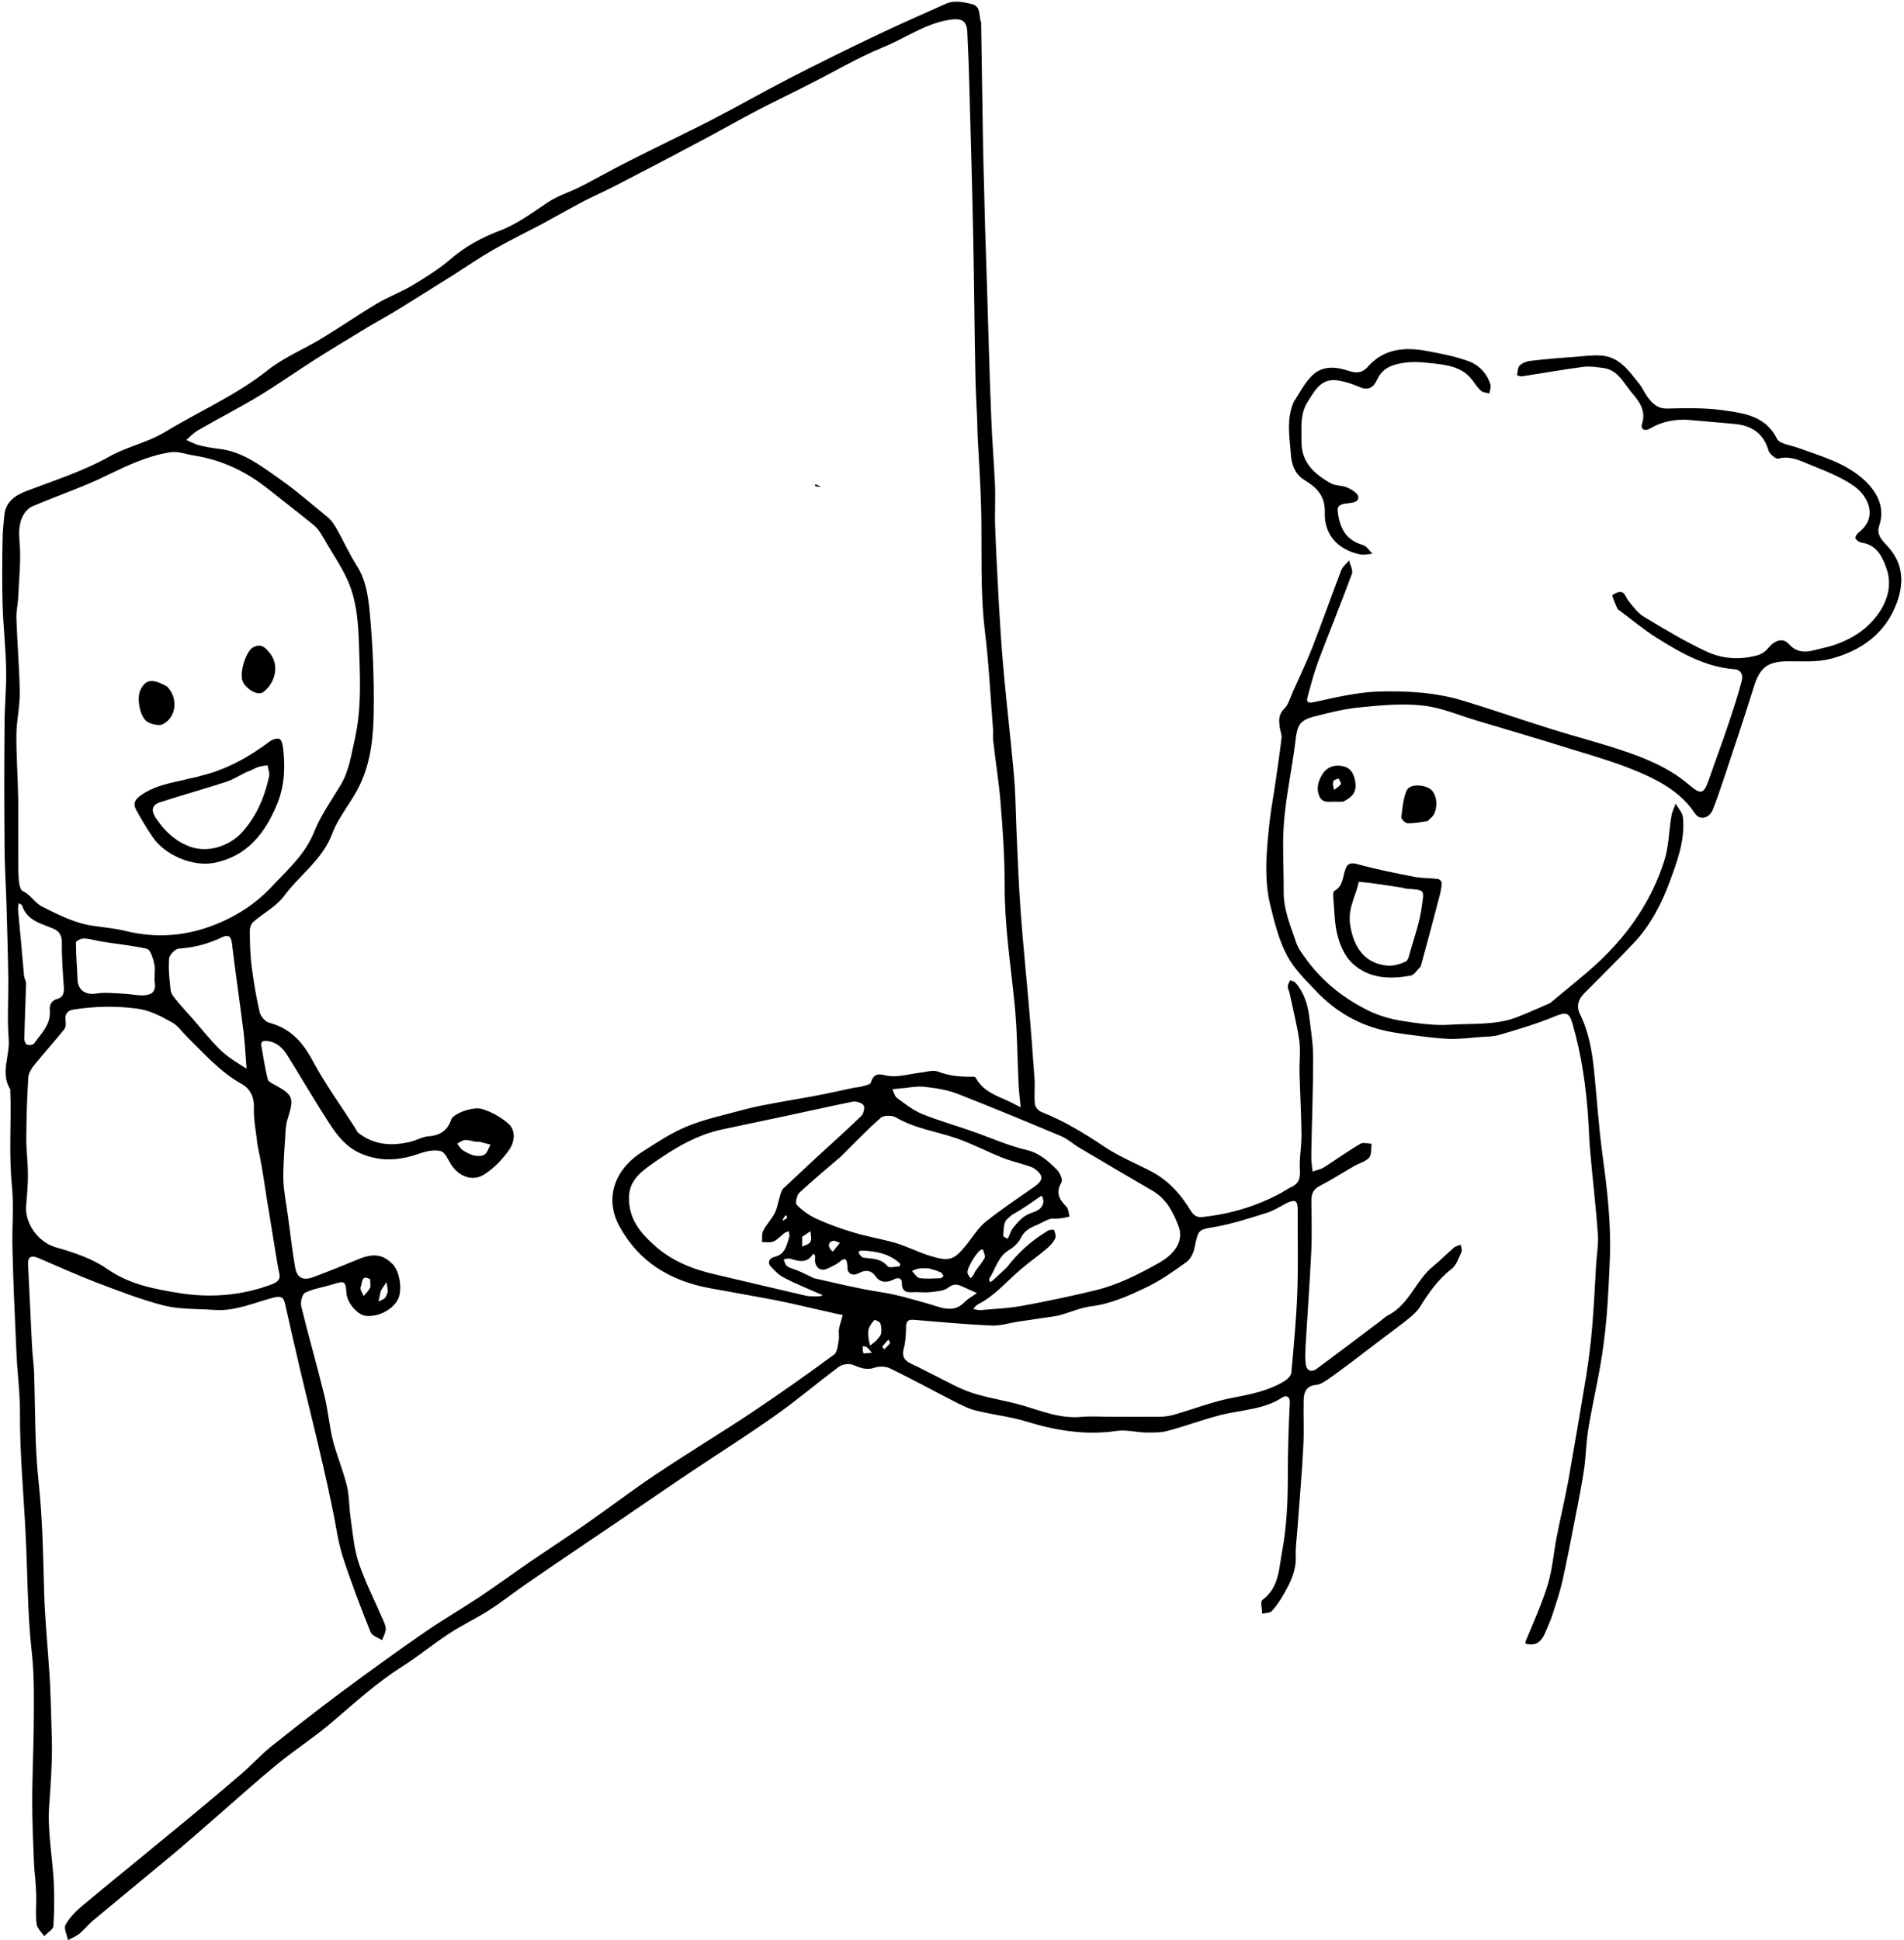 <?xml version="1.0" encoding="utf-8"?>
<!DOCTYPE svg PUBLIC "-//W3C//DTD SVG 1.1//EN" "http://www.w3.org/Graphics/SVG/1.1/DTD/svg11.dtd">

<svg version="1.1" id="Contours" xmlns="http://www.w3.org/2000/svg" xmlns:xlink="http://www.w3.org/1999/xlink" x="0px" y="0px" width="962.917" height="981.109" viewBox="0 0 962.917 981.109" xml:space="preserve" stroke="black" fill="none" stroke-linecap='round' stroke-linejoin='round'>
<desc xmlns:shape="http://adobe.com/products/shape">
</desc>
<path d='M181.0 572.7 C189.2 579.2 198.2 579.6 207.5 577.4 C210.7 576.6 213.7 574.8 216.8 574.6 C222.6 574.2 226.4 571.6 228.2 566.1 C229.3 563.1 239.2 559.4 243.8 560.8 C248.5 562.2 253.3 564.9 257.1 568.2 C261.0 571.6 260.2 577.3 257.8 581.0 C254.4 586.0 249.9 590.7 244.9 593.9 C239.0 597.7 232.1 594.9 228.2 589.0 C226.6 586.5 225.1 582.6 222.9 582.1 C219.5 581.2 215.4 582.2 211.9 583.4 C202.2 586.8 192.8 587.6 182.9 583.5 C175.2 580.3 170.5 574.2 166.3 567.7 C159.0 556.4 152.3 544.8 145.2 533.5 C142.8 529.7 139.7 526.8 134.9 526.4 C132.8 526.2 131.8 526.7 132.2 529.0 C133.2 534.6 134.0 540.2 135.4 545.7 C135.6 546.9 137.6 547.9 139.0 548.6 C148.3 553.7 148.8 555.2 145.5 565.7 C144.6 568.4 144.4 571.4 144.3 574.2 C143.8 581.7 143.2 589.2 143.3 596.6 C143.5 602.5 144.7 608.4 145.5 614.2 C145.7 615.9 146.0 617.7 146.2 619.4 C147.2 626.7 148.0 633.9 149.3 641.1 C150.2 646.2 153.3 647.7 158.2 645.9 C166.0 643.0 173.7 639.9 181.4 636.7 C188.9 633.6 193.9 634.3 198.8 639.5 C202.2 643.2 203.5 652.2 201.4 656.8 C198.8 662.2 191.4 666.1 185.0 665.4 C180.7 664.9 175.6 658.9 175.2 653.9 C174.8 647.8 174.3 647.6 168.5 649.4 C163.8 650.9 158.7 651.6 154.3 653.7 C152.8 654.4 151.8 658.6 152.4 660.8 C156.1 675.9 160.4 690.8 164.1 705.9 C165.9 713.2 166.5 720.9 168.3 728.2 C170.3 736.0 173.5 743.5 175.4 751.2 C176.7 756.5 176.5 762.1 177.3 767.5 C178.4 775.1 179.0 783.0 181.4 790.3 C184.8 800.3 189.7 809.8 193.9 819.6 C194.5 821.0 195.2 822.6 195.1 824.0 C194.9 825.9 193.9 827.6 193.2 829.4 C191.2 828.1 188.1 827.2 187.4 825.3 C182.3 812.6 177.4 799.8 173.2 786.7 C170.8 779.1 169.9 771.1 168.2 763.3 C166.6 755.4 164.9 747.6 163.1 739.9 C159.6 724.7 155.8 709.5 152.2 694.4 C149.5 682.8 146.8 671.2 144.2 659.5 C143.4 655.9 142.2 655.2 138.2 656.2 C128.4 658.8 118.8 663.2 108.3 662.4 C99.8 661.8 91.1 662.2 83.0 660.2 C71.2 657.2 59.8 652.7 48.4 648.4 C38.6 644.6 29.1 640.3 19.5 636.2 C16.3 634.8 14.0 635.1 14.2 639.3 C14.9 653.2 15.5 667.0 16.2 680.9 C16.4 685.0 17.0 689.0 17.2 693.0 C17.9 711.7 17.5 730.6 19.5 749.2 C21.5 767.6 21.8 786.0 22.3 804.4 C22.7 819.4 24.3 834.4 25.2 849.4 C25.7 859.2 25.9 869.0 26.2 878.8 C26.5 890.2 25.7 901.4 24.9 912.8 C23.9 925.7 26.5 938.8 27.2 951.9 C27.5 959.2 27.5 966.6 27.0 973.9 C26.9 975.7 24.0 977.3 22.3 979.1 C21.0 977.0 18.7 975.0 18.5 972.9 C17.9 967.9 18.5 962.8 18.3 957.8 C18.2 952.6 17.5 947.5 17.2 942.4 C16.8 932.1 16.3 921.7 16.3 911.3 C16.3 896.9 17.1 882.5 17.1 868.1 C17.2 857.3 17.3 846.5 16.1 835.8 C13.8 815.5 14.0 795.0 12.9 774.6 C11.9 754.7 10.0 734.8 10.1 714.8 C10.2 704.4 8.7 694.0 8.3 683.6 C7.5 666.3 6.7 648.9 6.3 631.5 C6.0 620.8 7.1 609.9 6.0 599.3 C4.4 583.3 5.8 567.3 5.2 551.4 C5.2 551.2 5.3 551.0 5.2 550.9 C0.0 542.6 5.1 533.9 4.4 525.4 C3.6 515.4 4.3 505.3 4.2 495.3 C4.0 481.9 3.6 468.4 3.2 455.0 C2.9 445.8 2.3 436.6 2.3 427.4 C2.1 407.0 2.1 386.5 2.3 366.1 C2.3 356.9 3.3 347.7 3.1 338.5 C2.9 327.4 1.6 316.4 1.3 305.3 C1.0 294.6 1.1 283.8 1.3 273.0 C1.3 268.8 1.8 264.6 2.2 260.4 C2.9 253.8 7.5 250.6 13.1 248.4 C27.5 242.9 42.2 238.3 55.8 230.6 C64.5 225.8 74.8 223.7 83.2 218.6 C100.6 208.0 119.3 200.0 135.4 187.2 C143.4 180.8 153.3 176.8 162.2 171.4 C171.9 165.6 181.1 159.2 190.8 153.4 C196.6 150.0 203.1 147.6 208.9 144.1 C215.5 140.1 222.1 136.0 227.9 131.0 C235.3 124.6 243.7 120.1 252.6 116.7 C261.7 113.3 269.2 107.5 277.1 102.3 C282.2 98.9 288.3 97.1 293.8 94.3 C301.9 90.1 309.8 85.6 318.0 81.5 C331.6 74.6 345.4 68.0 359.0 61.1 C372.8 54.0 386.2 46.3 400.0 39.2 C414.5 31.8 429.2 24.5 444.0 17.5 C455.2 12.1 466.7 7.2 478.1 2.0 C482.5 0.0 486.9 1.0 491.3 2.0 C496.4 3.2 494.8 8.1 496.2 11.4 C496.3 11.6 496.2 12.0 496.2 12.3 C496.6 33.7 496.8 55.1 497.2 76.4 C497.5 89.3 497.9 102.2 498.2 115.0 C498.5 125.4 498.9 135.9 499.2 146.3 C499.9 167.8 500.4 189.4 501.3 210.9 C501.7 222.3 502.7 233.7 503.2 245.1 C503.5 252.3 503.0 259.6 503.3 266.8 C503.8 279.8 504.5 292.9 505.2 306.0 C505.8 316.0 506.4 326.1 507.3 336.1 C508.4 349.3 509.9 362.4 511.2 375.5 C511.9 382.9 512.7 390.2 513.2 397.6 C513.7 406.2 513.8 414.7 514.2 423.2 C514.8 436.4 515.3 449.5 516.3 462.6 C517.4 477.4 518.9 492.1 520.2 506.9 C521.3 519.8 522.3 532.8 523.2 545.7 C523.5 549.9 522.9 554.2 523.4 558.3 C523.5 559.8 525.2 561.8 526.7 562.3 C538.0 566.8 548.3 573.0 558.4 579.8 C566.1 585.0 574.9 588.4 583.0 592.8 C591.3 597.3 597.3 604.2 602.1 612.1 C603.8 614.9 605.5 615.7 608.3 615.4 C622.2 613.9 635.4 610.0 647.8 603.3 C649.4 602.4 651.0 601.3 652.6 600.5 C656.6 598.8 657.7 596.2 657.4 591.8 C657.0 586.0 658.2 580.1 658.2 574.2 C658.1 563.6 657.5 553.0 657.2 542.3 C657.1 536.9 657.8 531.4 657.1 526.2 C655.9 518.0 653.8 509.9 652.1 501.8 C651.8 500.7 651.2 499.7 651.3 498.6 C651.4 497.6 652.1 496.6 652.5 495.7 C653.4 496.1 654.6 496.3 655.2 497.0 C659.6 502.0 661.4 508.2 662.2 514.6 C663.0 521.3 664.1 528.0 664.1 534.8 C664.1 550.4 663.5 566.0 663.2 581.7 C663.2 583.3 663.1 585.0 663.2 586.7 C663.3 588.6 663.6 590.5 663.8 592.4 C665.7 591.8 667.7 591.4 669.4 590.4 C675.6 586.5 681.6 582.1 688.0 578.4 C689.4 577.5 691.7 578.3 693.7 578.4 C693.3 580.7 693.8 583.8 692.5 585.3 C690.8 587.3 687.7 588.1 685.3 589.4 C679.2 592.9 673.3 596.7 667.1 599.9 C663.9 601.6 663.2 604.1 663.2 607.3 C663.3 615.5 663.5 623.7 663.2 631.9 C662.4 648.5 661.2 665.1 660.2 681.7 C660.1 684.2 660.0 686.8 660.3 689.4 C660.6 693.0 663.0 694.3 666.0 692.1 C676.7 684.2 687.4 676.1 698.0 668.1 C699.4 667.0 700.7 665.7 702.2 665.0 C712.8 659.5 716.0 647.5 724.7 640.4 C728.4 637.4 731.7 634.0 735.3 630.9 C736.2 630.1 737.6 629.9 738.7 629.4 C738.9 630.7 739.6 632.2 739.1 633.1 C737.7 636.2 736.5 639.9 734.0 641.8 C727.1 647.1 722.4 654.0 717.9 661.2 C716.4 663.5 714.1 665.4 712.0 667.1 C707.9 670.4 703.6 673.5 699.4 676.7 C694.0 680.8 688.5 685.0 683.1 689.1 C679.3 691.9 675.5 694.8 671.6 697.5 C669.8 698.7 667.8 700.1 665.8 700.3 C660.7 700.7 659.4 703.9 659.3 707.9 C659.1 715.9 659.6 723.8 659.1 731.8 C658.4 745.4 657.2 758.9 656.2 772.5 C655.9 777.4 655.1 782.3 655.3 787.1 C655.6 793.9 652.9 799.7 649.7 805.3 C647.9 808.6 645.8 811.8 643.3 814.6 C642.3 815.7 640.0 815.6 638.3 816.0 C638.3 813.6 637.3 809.9 638.4 809.1 C646.9 802.8 646.7 793.6 648.4 784.6 C650.8 771.8 651.3 758.9 651.3 745.9 C651.3 733.7 651.7 721.5 652.3 709.3 C652.5 706.0 650.3 705.6 648.8 706.5 C639.3 712.8 628.1 712.9 617.5 715.5 C608.4 717.8 599.5 721.2 590.4 723.6 C587.0 724.5 583.3 724.4 579.7 724.4 C574.7 724.3 569.5 722.9 564.7 723.6 C548.9 725.9 533.9 723.4 518.9 718.8 C510.7 716.3 502.0 715.4 493.6 713.3 C490.1 712.5 486.7 710.7 483.4 709.1 C472.3 703.4 461.3 697.4 450.0 691.9 C447.8 690.9 444.6 690.8 442.3 691.6 C438.0 693.1 434.8 691.5 431.1 690.1 C429.2 689.4 425.9 689.9 424.2 691.2 C413.4 699.2 403.2 708.0 392.2 715.7 C378.7 725.3 364.6 734.2 350.8 743.4 C338.2 751.8 325.8 760.4 313.3 768.9 C297.7 779.5 282.0 790.0 266.5 800.7 C260.0 805.2 253.8 810.1 247.1 814.4 C240.7 818.5 233.8 821.7 227.4 825.9 C219.1 831.3 211.4 837.7 203.0 843.0 C190.6 850.9 179.8 860.7 168.7 870.2 C159.6 878.1 149.4 884.6 140.0 892.3 C129.5 900.9 119.4 910.1 109.1 919.0 C101.8 925.4 94.5 931.8 87.1 938.0 C73.8 949.1 60.3 960.1 47.0 971.2 C44.6 973.2 42.6 975.8 40.2 977.8 C38.5 979.2 36.3 980.0 34.4 981.1 C33.9 978.5 32.2 975.2 33.1 973.4 C35.1 969.8 38.2 966.6 41.4 963.9 C56.0 951.7 70.8 939.8 85.4 927.7 C97.5 917.8 109.5 907.8 121.4 897.6 C126.8 893.1 131.5 887.7 137.0 883.3 C148.6 874.0 160.3 864.9 172.2 856.0 C186.2 845.6 200.3 835.4 214.6 825.5 C223.7 819.2 233.4 813.6 242.6 807.5 C251.4 801.6 259.9 795.4 268.6 789.4 C278.0 783.0 287.4 776.9 296.7 770.4 C308.4 762.2 319.7 753.6 331.5 745.7 C347.5 735.0 364.0 725.0 380.0 714.4 C394.2 704.9 408.1 695.1 421.8 685.0 C423.5 683.8 423.7 680.2 424.2 677.6 C424.5 675.9 424.0 673.9 424.3 672.2 C424.7 669.7 425.6 667.4 426.2 665.0 C423.8 664.5 421.3 664.0 418.9 663.4 C410.2 661.5 401.5 659.3 392.8 657.6 C381.5 655.4 370.2 653.5 358.9 651.4 C339.0 647.7 323.1 638.2 313.2 620.0 C305.9 606.5 310.2 591.9 324.6 582.6 C331.9 577.9 339.3 573.0 347.2 569.7 C356.1 566.0 365.6 564.0 374.8 561.5 C379.2 560.3 383.6 559.3 388.1 558.5 C395.7 557.0 403.3 555.8 410.9 554.4 C418.0 553.1 425.0 551.5 432.1 550.0 C433.3 549.8 434.6 549.8 435.8 549.4 C437.5 548.9 440.1 548.5 440.4 547.5 C442.3 541.0 446.4 544.0 450.5 544.2 C455.5 544.5 460.6 543.0 465.6 542.4 C468.6 542.1 471.9 540.9 474.4 541.9 C480.4 544.2 486.4 544.6 492.6 544.5 C493.0 544.5 493.5 545.0 493.7 545.4 C497.5 552.3 504.8 554.3 511.2 557.4 C512.9 558.3 514.5 559.1 516.2 559.9 C516.0 557.7 515.7 555.5 515.5 553.2 C515.4 552.1 515.3 551.0 515.2 549.8 C514.5 535.7 514.5 521.6 513.1 507.5 C511.1 487.6 508.0 467.7 508.1 447.6 C508.1 434.0 507.2 420.4 506.1 406.9 C505.3 396.1 503.5 385.3 502.3 374.6 C502.0 372.6 502.4 370.5 502.2 368.6 C500.9 352.1 500.1 335.6 498.1 319.2 C495.6 298.6 496.7 277.9 496.2 257.2 C495.9 244.8 495.0 232.5 494.4 220.1 C494.3 217.6 494.3 215.0 494.2 212.5 C493.9 205.1 493.4 197.7 493.3 190.3 C492.8 167.1 492.7 143.9 492.2 120.7 C491.7 94.6 490.9 68.4 490.2 42.3 C490.0 33.6 489.6 24.9 489.2 16.2 C489.0 10.1 485.8 9.3 480.9 9.9 C468.1 11.7 458.0 19.3 446.6 23.9 C433.9 29.1 422.0 36.2 409.7 42.4 C401.1 46.8 392.3 51.0 383.6 55.5 C373.8 60.6 364.1 66.2 354.2 71.4 C339.6 79.2 325.0 86.8 310.3 94.4 C305.5 96.9 300.5 99.0 295.7 101.5 C288.3 105.4 281.0 109.5 273.7 113.5 C265.5 117.8 257.1 121.9 249.1 126.5 C242.2 130.5 235.6 135.0 228.9 139.3 C219.7 145.0 210.6 150.8 201.5 156.4 C196.2 159.7 190.7 162.6 185.4 165.8 C176.7 171.1 168.0 176.3 159.5 181.7 C149.8 187.9 140.4 194.5 130.7 200.4 C120.7 206.4 110.3 211.7 100.3 217.5 C98.0 218.8 96.2 220.8 94.2 222.5 C96.3 223.4 98.3 224.5 100.4 225.1 C103.6 225.9 106.9 226.5 110.2 226.9 C122.3 228.1 131.6 235.3 141.0 241.9 C149.6 247.9 157.6 254.9 165.8 261.6 C167.6 263.1 169.0 265.2 170.2 267.3 C173.7 273.5 176.6 280.0 180.4 286.0 C185.1 293.3 186.2 301.7 187.0 309.7 C188.5 326.0 189.2 342.5 189.0 358.9 C188.9 371.8 187.7 385.0 182.0 396.9 C178.0 405.4 171.3 412.8 168.0 421.6 C163.0 434.9 151.4 442.5 143.5 453.3 C139.6 458.5 133.1 461.8 128.1 466.2 C126.9 467.2 126.3 469.3 126.3 470.9 C126.4 477.0 126.5 483.0 127.3 489.0 C128.3 496.7 129.6 504.3 131.3 511.8 C131.8 514.0 134.2 516.7 136.2 517.2 C147.1 520.1 153.3 527.2 158.4 536.9 C164.6 548.4 172.4 559.1 179.5 570.2 C179.9 570.9 180.3 571.7 181.0 572.7 M48.7 468.4 C53.4 469.1 58.2 469.5 62.8 470.6 C76.2 474.0 89.3 473.8 102.7 469.7 C116.4 465.4 128.2 458.3 137.7 448.1 C145.5 439.7 154.4 432.0 158.9 420.6 C162.2 412.3 167.6 404.8 172.2 397.1 C176.6 389.8 177.6 381.7 179.5 373.5 C183.1 357.2 182.0 340.9 181.5 324.5 C181.2 315.5 180.4 306.1 177.5 297.7 C174.5 288.9 168.7 281.0 164.1 272.8 C162.6 270.4 161.2 267.7 159.1 265.9 C151.3 259.5 143.3 253.4 135.4 247.1 C124.5 238.5 112.3 232.6 98.4 230.4 C94.3 229.8 90.1 228.1 86.2 228.7 C80.2 229.6 74.2 231.5 68.5 233.8 C60.6 237.0 53.1 241.1 45.3 244.4 C35.7 248.5 25.8 252.0 16.2 256.1 C14.2 257.0 12.3 259.3 11.3 261.4 C9.5 265.4 9.5 269.5 9.9 274.1 C10.7 283.4 9.6 292.8 9.2 302.2 C9.0 305.7 8.2 309.2 8.3 312.7 C8.7 325.2 9.8 337.6 10.0 350.0 C10.1 357.1 8.4 364.1 8.3 371.2 C8.2 382.0 9.0 392.7 9.2 403.4 C9.3 416.1 9.1 428.8 9.3 441.4 C9.4 444.6 9.7 449.8 11.5 450.6 C15.6 452.5 17.5 456.5 21.2 458.4 C29.8 462.7 38.3 467.2 48.7 468.4 M130.2 578.9 C129.6 572.7 128.2 566.5 128.4 560.3 C128.6 554.5 126.3 550.3 122.0 548.0 C111.1 541.9 103.1 532.6 94.4 524.1 C92.1 521.8 90.1 518.8 87.3 517.2 C81.4 513.9 75.8 510.7 68.2 509.9 C57.7 508.6 47.6 508.9 37.3 510.5 C34.6 510.9 32.7 512.4 33.1 515.8 C33.4 517.3 33.4 519.4 32.5 520.5 C27.6 526.6 22.3 532.4 17.4 538.5 C15.9 540.3 14.5 542.6 14.3 544.8 C13.7 554.7 13.4 564.6 13.3 574.6 C13.2 580.9 14.1 587.3 14.1 593.6 C14.2 599.2 13.6 604.7 13.2 610.2 C12.7 618.8 19.3 628.1 28.1 630.7 C37.2 633.3 46.7 636.4 54.4 641.8 C65.6 649.6 78.4 651.9 90.8 653.9 C106.3 656.4 122.4 655.2 137.6 649.4 C139.8 648.5 142.0 647.4 141.3 644.1 C140.4 640.2 139.9 636.3 139.2 632.4 C138.3 626.6 137.3 620.9 136.4 615.1 C135.6 610.5 134.9 606.0 134.2 601.5 C133.1 594.1 131.9 586.8 130.2 578.9 M534.7 665.4 C528.0 666.4 521.2 667.4 514.5 668.4 C510.1 669.1 505.7 670.5 501.3 670.3 C488.2 669.7 475.1 668.5 462.1 667.4 C458.3 667.1 458.2 669.2 458.2 672.0 C458.1 675.2 458.0 678.6 457.1 681.7 C456.0 685.6 457.1 687.8 460.6 689.5 C464.8 691.4 468.9 693.7 473.0 695.7 C479.1 698.7 485.1 702.2 491.5 704.3 C499.7 707.0 508.5 708.2 516.8 710.6 C526.7 713.5 536.3 717.5 546.9 716.5 C551.1 716.1 555.4 716.4 559.6 716.4 C568.7 716.4 577.9 716.5 587.1 716.4 C589.3 716.4 591.5 716.0 593.7 715.4 C603.8 712.5 613.7 708.6 624.0 706.7 C633.0 705.0 641.7 703.2 649.6 698.4 C651.1 697.5 652.9 695.7 653.1 694.1 C654.3 680.5 655.6 666.9 656.1 653.3 C656.6 639.5 656.2 625.7 656.3 611.9 C656.3 607.1 655.1 606.3 650.7 608.4 C647.4 610.1 644.2 612.2 640.7 613.3 C632.3 615.9 623.8 618.7 615.2 620.3 C606.0 621.9 606.1 621.3 604.1 631.1 C603.6 633.7 602.0 636.8 599.9 638.3 C593.3 643.0 586.6 647.8 579.3 651.2 C570.5 655.4 561.6 659.4 551.7 660.6 C546.2 661.3 541.0 663.8 534.7 665.4 M395.7 601.4 C401.3 596.2 406.9 590.9 412.5 585.7 C420.2 578.6 428.1 571.6 435.6 564.3 C436.8 563.2 437.5 559.9 436.7 558.9 C435.8 557.6 432.9 556.8 431.2 557.1 C419.8 559.4 408.4 562.0 397.1 564.4 C386.4 566.7 375.6 568.9 364.9 571.2 C351.7 574.1 340.5 581.0 329.7 588.6 C323.7 592.9 317.9 597.4 318.1 606.2 C318.2 616.6 323.9 623.5 331.0 629.8 C339.8 637.7 350.2 641.8 361.5 644.4 C376.9 648.0 392.2 651.7 407.5 655.2 C409.8 655.7 412.3 655.5 414.6 655.5 C415.1 655.5 415.6 655.0 416.1 654.8 C415.7 654.7 415.2 654.6 414.8 654.4 C408.7 651.7 402.6 649.3 396.7 646.2 C394.0 644.9 391.7 642.6 389.7 640.3 C387.9 638.2 389.4 636.1 391.6 635.6 C397.2 634.4 397.8 629.6 399.2 625.4 C399.4 624.6 399.0 623.5 398.9 622.6 C398.0 622.9 397.2 623.2 396.5 623.7 C394.7 625.1 393.1 627.0 391.1 627.8 C389.5 628.5 387.3 628.0 385.4 628.1 C385.5 626.1 385.2 623.9 386.0 622.3 C387.7 619.0 390.6 616.2 392.1 612.8 C393.6 609.3 393.9 605.2 395.7 601.4 M509.2 640.9 C514.9 633.4 521.8 627.2 529.9 622.4 C530.7 621.8 533.0 621.7 533.1 622.0 C533.6 623.4 534.2 625.2 533.6 626.3 C532.7 628.2 531.1 630.0 529.4 631.4 C525.3 634.9 520.8 638.0 516.7 641.5 C509.4 647.6 503.4 655.1 494.7 659.5 C493.7 660.0 493.0 661.0 492.2 661.9 C493.4 662.1 494.5 662.6 495.6 662.5 C502.8 661.9 510.1 661.6 517.1 660.3 C529.6 658.0 542.0 655.4 554.3 652.4 C565.7 649.6 576.2 644.2 586.5 638.4 C594.6 633.8 598.6 627.1 596.1 620.3 C593.5 613.3 590.1 606.5 583.3 602.4 C570.8 595.1 558.3 587.8 545.9 580.4 C542.8 578.6 540.1 576.0 536.8 574.6 C519.4 567.3 501.9 560.0 484.2 553.1 C479.0 551.1 473.3 550.2 467.7 549.6 C463.6 549.1 459.4 550.1 455.2 550.4 C453.9 550.5 452.6 550.7 451.3 550.8 C452.1 552.3 452.4 554.3 453.6 555.2 C457.7 558.2 461.7 561.4 466.3 563.3 C474.4 566.6 482.9 569.0 491.2 571.9 C500.5 575.1 509.6 579.3 519.1 581.5 C525.8 583.1 530.1 587.1 534.4 591.4 C536.0 592.9 537.6 596.6 536.8 597.9 C533.7 603.2 535.7 606.5 539.3 610.2 C540.4 611.3 540.4 613.5 540.9 615.2 C539.1 615.6 537.3 616.0 535.5 616.2 C534.0 616.4 532.2 616.0 530.8 616.5 C528.6 617.2 526.6 618.5 524.5 619.4 C521.0 620.8 517.9 622.4 516.1 626.3 C514.9 628.7 512.4 630.9 510.0 632.3 C504.6 635.7 503.5 641.8 500.3 646.6 C500.0 646.9 500.5 647.8 500.7 648.4 C501.2 648.0 501.8 647.8 502.2 647.4 C504.4 645.4 506.5 643.4 509.2 640.9 M425.2 584.9 C418.2 590.9 411.1 596.8 404.3 603.1 C403.0 604.3 402.1 608.4 402.9 609.2 C405.7 612.1 409.2 614.6 412.9 616.3 C419.0 619.1 425.4 621.4 431.9 623.3 C438.8 625.4 445.9 626.5 452.8 628.5 C458.8 630.3 464.5 633.3 470.5 635.1 C480.3 638.1 482.5 637.2 488.9 629.3 C492.0 625.4 494.7 620.9 498.5 617.8 C506.4 611.5 514.9 605.9 523.1 600.1 C527.8 596.8 527.9 594.4 523.2 591.0 C522.2 590.2 520.7 589.9 519.4 589.4 C515.2 588.0 510.8 587.0 506.6 585.3 C498.9 582.2 491.5 578.3 483.7 575.6 C473.5 572.1 462.6 570.7 453.0 565.0 C451.1 563.9 446.9 563.9 445.4 565.3 C438.5 571.3 432.2 578.0 425.2 584.9 M124.7 540.4 C124.2 534.3 123.9 528.1 123.2 522.0 C121.3 507.0 119.1 492.0 117.3 477.0 C116.8 473.0 115.1 472.6 112.2 474.0 C105.3 477.3 98.1 479.2 90.4 479.7 C88.6 479.8 85.6 482.9 85.5 484.8 C85.1 490.1 85.7 495.5 86.3 500.8 C86.6 502.7 88.1 504.5 89.4 506.0 C91.9 509.1 94.7 512.1 97.4 515.1 C102.0 520.4 106.3 525.9 111.3 530.8 C115.0 534.4 119.5 537.2 124.7 540.4 M12.2 493.9 C12.6 495.1 13.2 496.3 13.2 497.5 C12.9 506.9 12.5 516.2 12.3 525.6 C12.3 526.5 13.1 528.1 13.8 528.3 C14.9 528.6 16.8 528.4 17.3 527.6 C20.9 522.5 25.8 518.0 25.2 511.0 C24.9 507.9 26.1 506.0 29.0 505.1 C31.9 504.3 32.4 502.3 32.3 499.5 C31.8 492.0 31.2 484.5 31.3 477.0 C31.4 473.1 30.0 470.8 26.7 469.5 C20.6 466.9 13.7 465.5 11.2 458.0 C11.0 457.4 10.1 457.1 9.5 456.7 C9.4 457.7 9.0 458.7 9.1 459.8 C10.1 470.8 11.2 481.9 12.2 493.9 M50.2 475.9 C47.6 475.4 45.0 474.6 42.4 474.6 C41.0 474.5 38.4 475.9 38.4 476.6 C38.4 482.8 39.0 489.0 39.2 495.2 C39.4 500.8 43.3 503.3 48.9 502.4 C53.4 501.7 58.0 502.3 62.6 502.5 C65.9 502.6 69.3 503.5 72.6 503.3 C76.2 503.2 79.0 501.8 78.3 497.1 C77.8 494.0 78.7 490.7 78.1 487.7 C77.5 484.8 76.1 480.2 74.3 479.8 C66.6 478.0 58.6 477.4 50.2 475.9 M411.7 646.4 C422.7 648.8 433.7 651.6 444.8 653.3 C453.5 654.6 461.8 657.1 470.2 659.5 C475.7 661.1 482.2 664.3 487.8 658.5 C489.6 656.6 492.0 655.4 494.1 653.9 C491.8 652.8 489.3 651.8 487.0 650.7 C484.4 649.5 482.4 648.9 479.6 651.1 C477.4 652.9 473.7 653.0 470.7 653.4 C468.1 653.7 465.6 653.4 463.0 653.4 C459.7 653.5 456.1 654.2 456.1 648.8 C456.1 646.3 454.4 645.8 452.0 647.0 C448.7 648.7 445.2 648.8 442.9 645.5 C440.5 642.1 437.6 642.1 434.6 643.7 C431.1 645.6 428.6 644.0 428.6 641.1 C428.5 633.4 425.3 638.0 422.9 639.3 C421.5 640.0 420.1 640.8 418.7 641.4 C415.4 643.0 412.7 641.5 412.2 637.9 C412.1 636.9 412.3 635.9 412.2 634.9 C412.1 634.6 411.6 634.3 411.2 634.0 C408.2 639.1 404.0 637.8 399.6 636.5 C398.6 636.2 397.4 636.7 396.3 636.9 C396.9 638.1 397.1 639.7 398.1 640.3 C399.5 641.4 401.5 641.7 403.2 642.4 C405.9 643.6 408.5 644.8 411.7 646.4 M511.7 614.4 C510.5 615.6 508.8 616.6 508.3 618.0 C507.5 620.2 507.5 622.7 507.4 625.0 C507.4 625.5 508.9 626.0 509.7 626.4 C510.6 624.6 511.1 622.5 512.3 621.0 C514.2 618.6 516.3 616.1 518.9 614.6 C522.0 612.7 526.4 612.8 527.6 608.4 C527.9 607.4 527.4 606.2 527.2 605.1 C527.2 604.9 526.5 604.8 526.3 604.9 C521.7 608.1 517.2 611.3 511.7 614.4 M240.7 577.4 C238.9 577.1 237.0 576.4 235.2 576.5 C233.8 576.6 232.5 577.7 231.2 578.3 C232.1 579.4 232.8 580.8 234.0 581.6 C235.7 582.7 237.7 583.8 239.7 584.3 C241.4 584.7 243.8 584.7 245.1 583.8 C246.5 582.8 247.1 580.5 248.1 578.8 C246.3 578.4 244.5 577.9 242.7 577.4 C242.4 577.4 242.1 577.4 240.7 577.4 M436.2 635.9 C440.7 636.6 445.4 636.1 448.9 640.3 C449.7 641.3 452.8 640.5 454.8 640.4 C455.0 640.4 455.4 639.2 455.2 639.0 C450.0 634.1 443.6 632.8 436.8 632.4 C433.5 632.2 433.5 633.5 436.2 635.9 M469.7 641.4 C468.1 641.4 466.4 641.3 464.7 641.5 C463.5 641.6 462.4 642.3 461.2 642.7 C462.5 644.0 463.6 646.0 465.0 646.3 C468.4 646.8 472.0 646.5 475.5 646.4 C476.1 646.4 476.6 645.7 477.2 645.4 C476.8 644.7 476.5 643.8 475.9 643.5 C474.2 642.7 472.4 642.1 469.7 641.4 M443.2 677.9 C444.0 676.8 445.3 675.7 445.6 674.4 C445.9 672.7 445.8 670.7 445.2 669.1 C444.9 668.3 442.4 667.3 442.2 667.5 C441.0 668.8 439.8 670.4 439.3 672.1 C438.9 673.6 439.1 675.3 439.3 677.0 C439.4 678.2 439.8 679.3 440.1 680.4 C440.9 679.8 441.8 679.1 443.2 677.9 M493.2 642.9 C494.8 640.6 496.7 638.5 498.0 636.0 C498.4 635.1 497.5 633.4 497.2 632.1 C497.1 631.9 496.5 631.8 496.3 631.9 C494.1 632.7 488.8 641.5 489.3 643.7 C489.5 644.7 490.3 645.5 490.9 646.4 C491.7 645.6 492.4 644.8 493.2 642.9 M187.2 646.9 C182.5 644.2 183.3 649.1 182.4 650.9 C181.9 651.8 183.3 653.9 183.9 655.4 C185.0 654.1 186.3 652.9 187.1 651.3 C187.6 650.4 187.2 649.1 187.2 646.9 M405.7 625.4 C405.7 627.1 405.7 628.8 405.7 630.4 C407.2 629.6 409.3 629.2 409.9 627.9 C410.6 626.5 410.0 624.4 409.9 622.6 C408.7 623.4 407.5 624.2 405.7 625.4 M196.2 652.9 C196.0 651.4 195.7 649.9 195.5 648.4 C194.6 649.7 193.6 651.0 192.8 652.4 C192.4 653.2 192.3 654.1 192.1 655.0 C191.9 656.1 191.6 657.1 191.4 658.1 C192.4 657.6 193.6 657.3 194.4 656.6 C195.2 656.0 195.6 654.8 196.2 652.9 M421.2 632.9 C422.4 631.4 423.6 630.0 424.8 628.5 C423.6 628.1 422.4 627.3 421.3 627.5 C418.7 627.9 418.4 630.9 421.2 632.9 M446.2 680.9 C446.5 681.4 446.8 681.9 447.1 682.4 C448.1 681.4 449.3 680.4 450.1 679.2 C450.3 679.0 449.6 678.0 449.3 677.4 C448.4 678.4 447.6 679.4 446.2 680.9 M436.7 684.4 C438.2 684.3 439.6 684.2 441.0 684.1 C440.1 683.1 439.2 682.0 438.2 681.1 C437.8 680.8 436.9 680.9 436.3 680.8 C436.3 681.9 436.2 682.9 436.7 684.4 M395.7 617.4 C396.6 616.9 397.4 616.4 398.2 615.8 C398.2 615.7 397.7 614.9 397.4 614.4 C396.7 615.3 396.0 616.1 395.7 617.4 ' fill ="#000000" stroke="none"/>
<path d='M784.0 507.2 C792.6 499.9 801.4 493.2 809.4 485.6 C824.2 471.5 835.5 454.8 841.7 435.2 C844.0 428.0 844.0 420.2 845.3 412.6 C845.6 410.5 846.7 408.5 847.4 406.4 C848.7 408.7 850.8 410.8 851.1 413.2 C852.3 424.5 848.4 435.0 844.6 445.4 C840.4 456.9 834.8 467.8 826.3 476.8 C818.1 485.5 809.5 493.9 801.1 502.4 C798.2 505.4 797.1 508.8 799.0 512.7 C803.5 521.8 805.2 531.7 806.2 541.7 C807.6 555.5 808.5 569.3 810.3 583.0 C812.8 601.2 815.0 619.5 814.1 637.9 C813.5 651.8 812.9 665.8 811.0 679.6 C809.2 693.9 805.7 708.0 803.3 722.3 C802.2 728.9 802.1 735.8 801.2 742.4 C800.0 750.4 798.5 758.3 796.9 766.2 C794.8 777.3 792.6 788.4 790.2 799.4 C788.9 805.1 787.0 810.7 785.2 816.3 C784.1 819.7 782.6 822.9 781.2 826.2 C779.7 829.4 777.7 831.9 773.4 831.5 C770.7 831.3 771.3 830.8 772.1 828.7 C775.9 819.6 779.9 810.6 782.8 801.2 C785.1 793.5 785.7 785.4 787.2 777.5 C789.1 767.8 791.4 758.2 793.2 748.5 C796.3 730.9 799.3 713.3 802.2 695.7 C803.5 687.6 804.5 679.4 805.2 671.3 C806.1 660.7 806.6 650.2 807.2 639.6 C807.5 634.4 808.5 629.2 808.1 624.0 C807.1 610.4 805.5 596.8 804.3 583.2 C803.7 577.4 803.6 571.5 803.2 565.6 C802.1 549.3 799.8 533.2 795.2 517.4 C793.5 511.6 791.7 511.7 785.5 514.3 C776.7 517.9 767.5 520.6 758.3 523.3 C755.3 524.2 751.9 524.2 748.7 524.4 C743.2 524.8 737.7 525.6 732.2 525.3 C724.8 525.0 717.5 523.8 710.2 522.9 C707.4 522.5 704.6 522.1 701.8 521.5 C687.6 518.6 675.6 511.7 665.7 501.3 C660.3 495.6 654.4 489.9 650.8 483.0 C646.7 475.2 644.5 466.3 642.4 457.6 C640.9 451.6 640.4 445.2 640.4 439.0 C640.4 431.4 641.2 423.8 642.0 416.2 C642.8 409.0 644.2 401.8 645.2 394.6 C646.2 387.5 647.3 380.4 648.1 373.3 C648.3 371.5 647.5 369.6 647.2 367.7 C646.8 364.3 646.5 361.3 649.5 358.4 C651.5 356.5 652.3 353.3 653.5 350.6 C656.9 342.9 660.6 335.3 663.7 327.4 C668.7 314.5 673.3 301.4 678.3 288.4 C679.0 286.5 680.9 285.1 682.3 283.4 C682.8 285.7 684.4 288.4 683.7 290.2 C678.2 305.1 672.2 319.8 666.6 334.6 C664.5 340.4 662.9 346.4 661.3 352.4 C660.7 354.5 660.9 355.8 664.3 355.1 C675.1 352.8 686.0 350.1 697.0 349.7 C711.6 349.3 726.3 350.1 740.5 354.5 C755.0 358.9 769.3 363.9 783.7 368.4 C797.0 372.6 810.6 376.0 823.7 380.6 C834.5 384.4 845.1 389.1 854.0 396.7 C860.4 402.1 861.6 401.7 864.4 393.8 C867.6 384.5 871.1 375.2 874.2 365.9 C876.6 358.7 879.0 351.5 880.9 344.1 C881.5 341.6 880.8 338.7 877.1 338.4 C862.5 337.3 850.1 330.2 838.1 322.7 C831.4 318.5 825.3 313.4 818.9 308.6 C818.5 308.3 818.1 308.0 817.9 307.6 C817.0 305.5 816.0 303.4 815.4 301.1 C815.3 300.9 817.2 299.8 818.3 299.5 C821.7 298.6 821.9 301.7 823.3 303.5 C825.7 306.5 828.2 310.0 831.4 311.9 C841.8 318.2 852.2 324.4 863.1 329.5 C871.2 333.3 880.2 333.8 889.0 331.3 C890.8 330.8 892.8 329.5 894.0 328.0 C897.3 323.9 901.5 322.2 904.6 325.6 C910.1 331.9 916.5 328.9 922.0 327.7 C928.7 326.3 935.7 323.3 941.3 319.2 C949.8 312.8 958.8 300.6 954.0 287.3 C952.0 281.5 949.0 275.4 941.4 274.4 C940.3 274.2 938.8 273.2 938.4 272.2 C938.1 271.5 939.2 269.8 940.1 269.2 C949.9 261.5 944.9 250.9 937.5 245.7 C930.5 240.8 922.1 237.8 914.2 234.5 C909.6 232.6 904.9 230.4 899.4 231.9 C898.2 232.3 894.9 229.6 894.4 227.8 C891.9 219.2 886.0 215.3 877.6 214.4 C870.0 213.7 862.5 213.1 854.9 212.4 C847.8 211.8 840.9 212.9 834.7 216.6 C831.6 218.4 829.6 216.9 830.4 214.4 C832.7 207.4 828.7 202.7 825.1 198.4 C821.2 193.8 818.4 187.4 811.5 186.2 C808.0 185.7 804.3 185.1 800.8 185.5 C790.4 186.9 780.1 188.7 769.8 190.3 C769.0 190.4 768.1 190.0 767.2 189.8 C767.6 188.1 767.5 185.9 768.5 184.9 C769.8 183.6 772.0 182.7 773.9 182.5 C781.3 181.6 788.7 181.0 796.1 180.5 C800.7 180.1 805.4 179.5 810.0 179.8 C819.3 180.6 824.0 187.9 829.2 194.3 C830.8 196.4 831.8 198.9 833.4 201.0 C835.9 204.3 838.5 206.8 843.6 206.6 C853.4 206.3 863.4 206.2 873.1 207.7 C883.0 209.1 893.3 210.9 898.7 221.9 C900.0 224.5 905.5 225.1 909.1 226.4 C921.2 230.8 934.0 234.2 943.5 243.4 C949.5 249.3 953.4 256.7 950.4 265.8 C948.7 270.9 952.5 273.8 955.3 277.0 C962.6 285.4 962.9 295.0 959.3 304.8 C953.5 320.5 941.1 329.2 925.6 333.2 C918.6 335.0 910.9 334.3 903.6 334.4 C893.9 334.6 890.1 337.6 887.1 346.9 C882.3 362.4 877.1 377.8 872.0 393.2 C870.1 398.7 868.3 404.3 866.1 409.7 C865.5 411.2 863.9 412.9 862.4 413.3 C860.4 413.8 858.7 413.6 856.9 410.9 C850.3 401.1 840.0 395.2 829.5 390.7 C817.9 385.7 805.7 382.2 793.6 378.5 C778.1 373.6 762.5 369.1 746.9 364.4 C737.8 361.7 728.9 357.8 719.7 356.8 C709.5 355.6 699.0 356.6 688.7 357.6 C680.7 358.3 672.8 360.2 665.1 362.2 C657.0 364.3 656.1 366.6 655.1 375.1 C653.5 388.5 650.5 401.8 649.4 415.2 C648.4 427.0 649.3 438.9 649.2 450.8 C649.1 459.9 652.6 468.0 655.4 476.3 C656.5 479.8 659.0 482.8 661.2 485.9 C669.5 497.0 680.2 505.3 692.6 511.3 C697.8 513.8 703.7 515.4 709.4 516.3 C717.2 517.5 725.3 518.7 733.1 518.2 C744.4 517.4 756.1 518.6 767.1 514.4 C772.7 512.2 778.2 509.8 784.0 507.2 ' fill ="#000000" stroke="none"/>
<path d='M654.2 203.4 C657.4 198.4 660.0 193.3 663.9 189.6 C668.9 184.9 675.5 185.4 681.6 187.4 C685.7 188.8 688.8 188.9 691.9 185.3 C700.0 176.2 710.7 175.4 721.7 177.5 C728.8 178.8 735.9 180.2 742.6 182.6 C748.0 184.6 752.1 188.8 753.8 194.6 C754.2 195.9 753.4 197.5 753.2 199.0 C751.8 198.6 750.1 198.5 749.1 197.7 C747.4 196.2 746.1 194.3 744.8 192.5 C739.7 185.4 731.6 184.5 724.1 183.7 C718.3 183.0 712.3 182.6 706.3 184.2 C701.5 185.4 698.4 187.8 696.6 191.7 C694.4 196.5 691.7 197.6 687.0 195.5 C683.9 194.1 680.6 193.1 677.3 192.5 C668.3 190.7 665.0 197.4 661.2 203.4 C657.3 209.6 658.3 216.7 658.2 223.6 C658.2 233.9 664.8 239.7 672.8 244.3 C675.2 245.7 678.6 245.4 681.3 246.5 C683.5 247.5 686.6 249.3 686.9 251.1 C687.3 253.9 684.2 254.2 681.6 254.5 C676.1 255.1 675.9 256.4 677.1 262.1 C678.6 269.2 682.3 273.6 689.3 275.6 C691.2 276.1 692.5 278.5 694.1 280.0 C691.9 280.2 689.7 280.8 687.6 280.3 C676.5 277.9 669.7 270.3 670.0 259.4 C670.3 250.6 665.8 246.5 659.9 242.9 C654.6 239.6 653.2 234.7 652.8 229.4 C652.2 220.9 650.5 212.2 654.2 203.4 ' fill ="#000000" stroke="none"/>
<path d='M718.5 488.7 C716.7 490.4 715.4 492.9 713.6 493.3 C703.1 495.3 692.5 494.9 684.2 487.4 C680.4 484.0 677.8 478.4 676.5 473.3 C674.8 467.1 674.9 460.3 674.3 453.8 C674.2 452.7 674.2 450.9 674.7 450.6 C679.2 448.2 679.0 443.7 680.3 439.9 C681.2 436.8 682.9 436.0 686.5 437.0 C696.0 439.6 705.6 441.5 715.3 443.4 C719.2 444.1 723.3 444.0 727.3 444.5 C728.0 444.6 729.1 445.7 729.1 446.4 C729.1 448.4 728.7 450.4 728.2 452.4 C725.1 464.4 721.9 476.4 718.5 488.7 M687.2 445.9 C685.7 453.1 681.6 459.1 682.8 467.5 C684.5 479.1 690.3 487.4 701.9 488.3 C704.9 488.5 708.2 487.5 711.0 486.2 C712.2 485.6 712.7 483.0 713.2 481.2 C715.3 473.8 718.0 466.4 719.0 458.7 C720.2 450.0 721.1 450.1 711.5 449.4 C710.8 449.4 710.0 449.1 709.2 448.9 C702.1 447.8 694.9 446.6 687.2 445.9 ' fill ="#000000" stroke="none"/>
<path d='M722.0 415.2 C718.4 415.8 715.0 416.4 711.7 416.3 C710.6 416.2 708.7 414.2 708.7 413.3 C709.2 408.9 709.6 404.3 711.2 400.2 C712.8 395.8 720.5 397.0 723.2 398.9 C727.1 401.7 727.1 408.6 725.0 412.1 C724.3 413.2 723.2 414.0 722.0 415.2 ' fill ="#000000" stroke="none"/>
<path d='M679.2 405.4 C677.6 405.4 676.4 405.5 675.2 405.4 C672.3 405.3 668.8 406.4 667.2 402.5 C665.5 398.4 666.8 394.6 669.0 391.2 C671.5 387.5 675.4 386.6 679.4 387.5 C683.5 388.5 685.0 391.9 685.5 396.1 C686.1 401.0 683.3 403.4 679.2 405.4 M674.7 399.4 C675.9 398.5 677.3 397.7 678.1 396.5 C678.4 396.0 677.4 394.6 677.0 393.7 C676.1 394.1 674.6 394.3 674.4 394.9 C673.9 396.1 674.2 397.6 674.7 399.4 ' fill ="#000000" stroke="none"/>
<path d='M415.0 246.2 C413.9 246.2 413.0 246.0 412.2 245.8 C412.2 245.7 412.2 245.2 412.3 244.9 C413.2 245.2 414.2 245.6 415.0 246.2 ' fill ="#000000" stroke="none"/>
<path d='M102.0 392.2 C114.9 389.0 125.9 382.8 136.2 375.1 C137.6 374.0 140.1 373.1 141.4 373.7 C142.5 374.2 143.0 376.8 143.2 378.6 C144.3 388.1 143.9 397.5 140.2 406.5 C134.2 421.2 125.0 433.0 108.5 436.3 C97.5 438.5 83.4 432.4 77.3 423.4 C74.2 418.9 71.4 414.2 68.8 409.4 C66.7 405.5 69.3 403.4 72.4 401.4 C80.0 396.5 88.7 395.6 97.1 393.4 C98.7 393.1 100.2 392.8 102.0 392.2 M124.7 390.4 C121.2 392.1 117.9 394.2 114.3 395.4 C103.4 398.9 92.4 402.0 81.5 405.5 C76.9 406.9 76.2 409.5 78.7 413.5 C82.8 419.6 87.5 424.5 94.7 427.6 C105.0 432.1 116.4 427.5 122.4 420.9 C129.8 412.7 133.8 403.1 136.1 392.6 C136.5 390.9 135.6 388.9 135.3 387.0 C133.6 387.3 131.8 387.4 130.2 388.0 C128.6 388.6 127.2 389.6 124.7 390.4 ' fill ="#000000" stroke="none"/>
<path d='M84.5 347.2 C90.2 352.9 89.3 362.6 82.4 366.2 C80.5 367.2 76.7 366.3 74.5 365.0 C70.7 362.5 69.1 353.4 70.9 349.2 C73.5 343.5 77.0 342.9 84.5 347.2 ' fill ="#000000" stroke="none"/>
<path d='M136.0 329.7 C142.0 336.4 138.8 345.9 133.1 350.0 C130.5 351.8 125.6 349.2 123.2 345.5 C120.4 341.2 124.4 329.3 127.9 327.4 C131.3 325.5 133.6 326.7 136.0 329.7 ' fill ="#000000" stroke="none"/>

</svg>